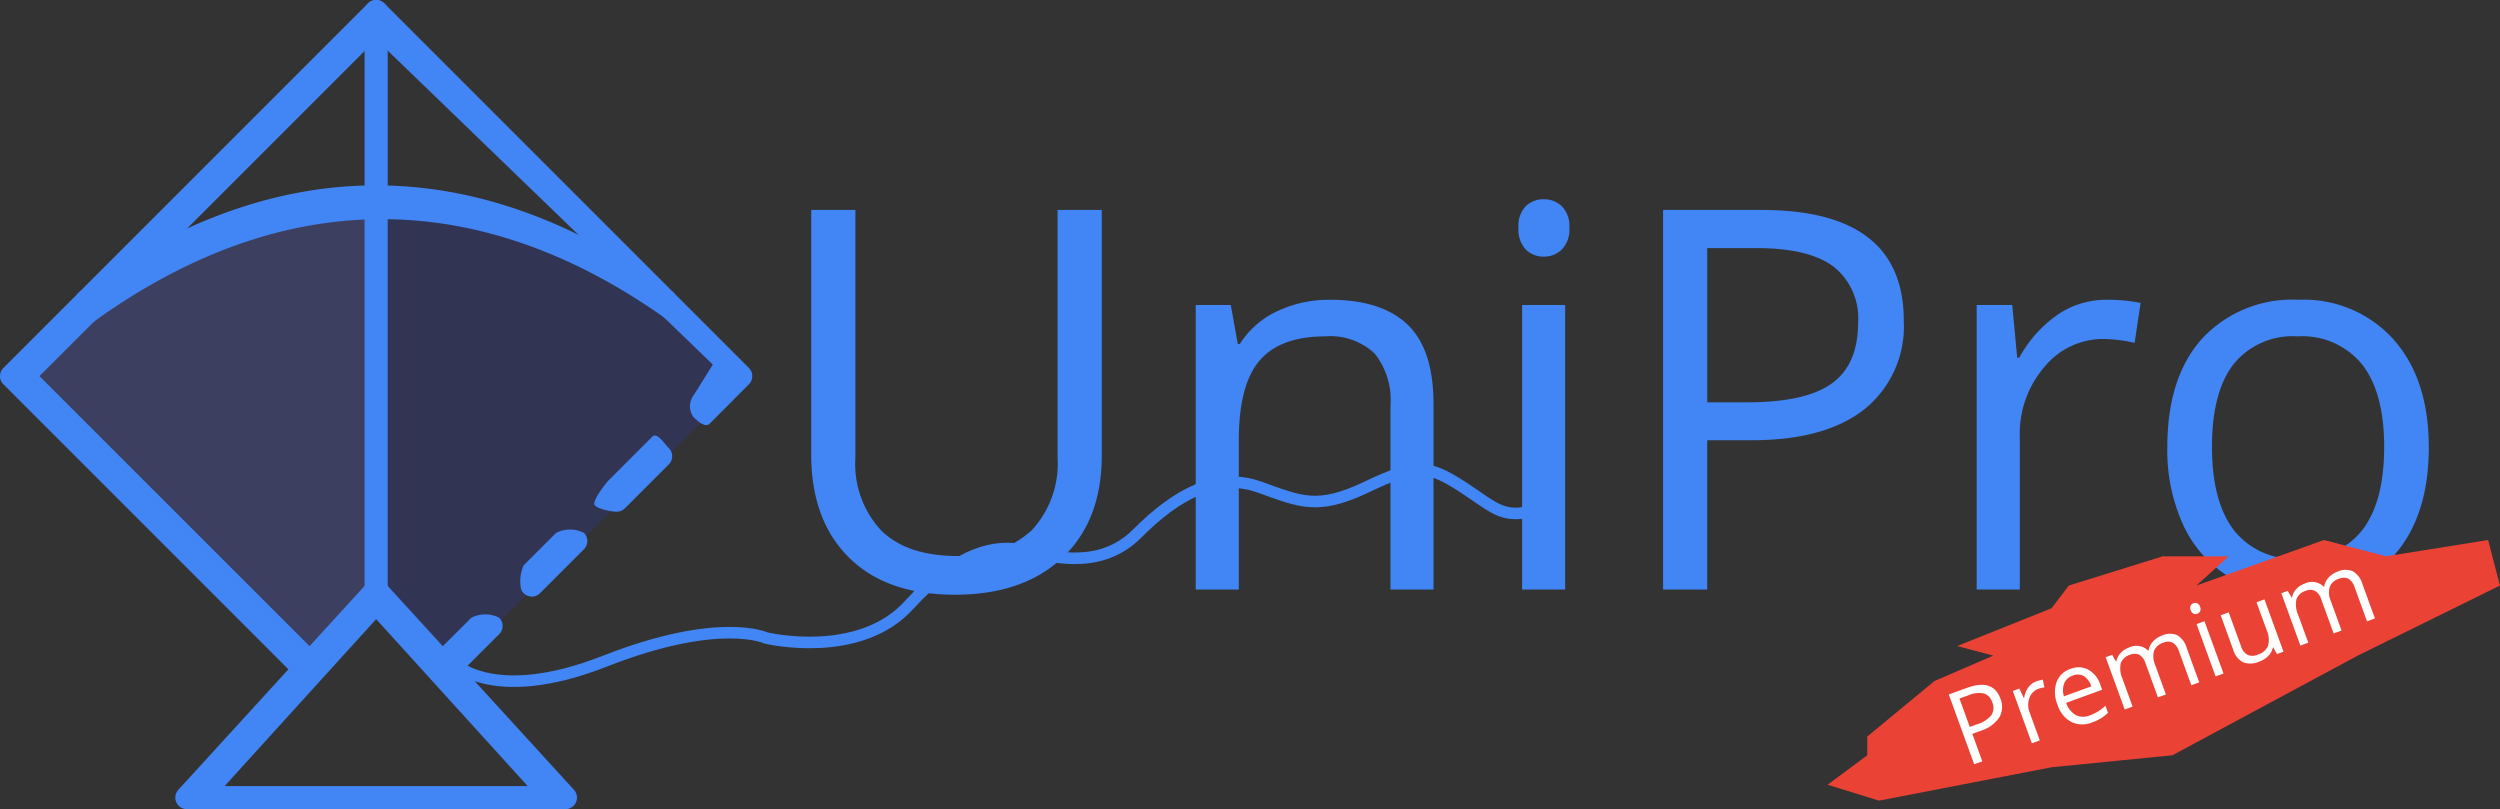 <svg xmlns="http://www.w3.org/2000/svg" width="216.272" height="70" viewBox="0 0 216.272 70">
  <rect x="0" y="0" width="216.272" height="70" fill="#333333" stroke="none"/>
  <g id="Group_53" data-name="Group 53" transform="translate(-262 -115)">
    <g id="Group_21" data-name="Group 21">
      <g id="Group_20" data-name="Group 20">
        <g id="Group_17" data-name="Group 17" transform="translate(255 110)">
          <path id="Path_56" data-name="Path 56" d="M668.437,207.616l25.3,24.963,5.923-6.089V192.1s-12.066.764-20.62,6.107S668.437,207.616,668.437,207.616Z" transform="translate(-660 -170)" fill="#3d3f60"/>
          <path id="Path_57" data-name="Path 57" d="M699.659,207.616l-25.3,24.963-5.923-6.089V192.1s12.066.764,20.62,6.107S699.659,207.616,699.659,207.616Z" transform="translate(-628 -170)" fill="#313453"/>
          <g id="Group_16" data-name="Group 16">
            <g id="logo" transform="translate(2.54 3)">
              <path id="Path_49" data-name="Path 49" d="M30.79,60.87a1,1,0,0,1-.707-.293L4.753,35.247a1,1,0,0,1,0-1.414l31.54-31.54a1,1,0,0,1,1.414,0l31.54,31.54a1,1,0,0,1,0,1.413l-3.39,3.4c-.39.391-1.025-.193-1.416-.583a1.574,1.574,0,0,1,0-1.829l1.685-2.693L37,5.414,7.874,34.54,31.5,58.163a3.372,3.372,0,0,1,.217,2.09,1,1,0,0,1-.924.617Z" fill="#4285f4"/>
              <path id="Path_50" data-name="Path 50" d="M50.47,53.61a1,1,0,0,1-.924-.617,3.372,3.372,0,0,1,.217-2.09l2.8-2.8a2.633,2.633,0,0,1,2.414,0,1,1,0,0,1,0,1.414l-3.8,3.8A1,1,0,0,1,50.47,53.61Z" fill="#4285f4"/>
              <path id="Path_51" data-name="Path 51" d="M43.21,60.87a1,1,0,0,1-.924-.618,3.37,3.37,0,0,1,.218-2.09l2.73-2.72a2.633,2.633,0,0,1,2.414,0,1,1,0,0,1,0,1.414l-3.73,3.72a1,1,0,0,1-.706.292Z" fill="#4285f4"/>
              <path id="Path_52" data-name="Path 52" d="M57.81,46.27c-.4,0-1.769-.244-1.924-.617s.931-1.8,1.217-2.09l3.8-3.8c.39-.391,1.024.609,1.414,1a1,1,0,0,1,0,1.414l-3.8,3.8A1,1,0,0,1,57.81,46.27Z" fill="#4285f4"/>
              <path id="Path_53" data-name="Path 53" d="M53.375,72H20.625a1,1,0,0,1-.738-1.674L36.262,52.4a1.031,1.031,0,0,1,1.476,0L54.113,70.326A1,1,0,0,1,53.375,72ZM23.894,70H50.106L37,55.561Z" fill="#4285f4"/>
              <path id="Path_54" data-name="Path 54" d="M37,54.079a1,1,0,0,1-1-1V3a1,1,0,1,1,2,0V53.079A1,1,0,0,1,37,54.079Z" fill="#4285f4"/>
              <path id="Path_55" data-name="Path 55" d="M62.027,29.028c-.209,0,.587.934.417.812C46,18,29,18,12.556,29.84c-.448.323-1.073-.779-1.4-1.227a1,1,0,0,1,.227-1.4c17-12.237,34.23-12.237,51.226,0a1,1,0,0,1,.366,1.119c-.134.413.482.693-.952.692Z" fill="#4285f4"/>
            </g>
          </g>
        </g>
        <path id="Path_71" data-name="Path 71" d="M29.312-32.838V-11.59q0,5.615-3.392,8.827T16.6.449q-5.93,0-9.175-3.234T4.178-11.68V-32.838H8V-11.41A8.441,8.441,0,0,0,10.242-5.1q2.246,2.2,6.6,2.2a8.739,8.739,0,0,0,6.4-2.212,8.511,8.511,0,0,0,2.246-6.345V-32.838ZM54.288,0V-15.925a6.425,6.425,0,0,0-1.37-4.492,5.582,5.582,0,0,0-4.29-1.482q-3.863,0-5.66,2.089t-1.8,6.9V0H37.442V-24.617h3.032l.606,3.369h.18a7.613,7.613,0,0,1,3.212-2.819,10.436,10.436,0,0,1,4.6-1q4.447,0,6.693,2.145t2.246,6.862V0ZM69.4,0H65.676V-24.617H69.4ZM65.361-31.288a2.477,2.477,0,0,1,.629-1.875,2.2,2.2,0,0,1,1.572-.6,2.2,2.2,0,0,1,1.55.606,2.432,2.432,0,0,1,.651,1.864,2.47,2.47,0,0,1-.651,1.875,2.175,2.175,0,0,1-1.55.618,2.154,2.154,0,0,1-1.572-.618A2.522,2.522,0,0,1,65.361-31.288ZM98.693-23.27a9.2,9.2,0,0,1-3.4,7.67q-3.4,2.684-9.737,2.684H81.69V0H77.872V-32.838h8.513Q98.693-32.838,98.693-23.27Zm-17,7.075h3.437q5.076,0,7.345-1.64T94.74-23.09a5.665,5.665,0,0,0-2.134-4.852q-2.134-1.595-6.648-1.595H81.69Zm34.545-8.872a14.589,14.589,0,0,1,2.942.27l-.517,3.459a12.7,12.7,0,0,0-2.7-.337,6.561,6.561,0,0,0-5.11,2.426,8.845,8.845,0,0,0-2.123,6.042V0H105V-24.617h3.077l.427,4.56h.18a10.821,10.821,0,0,1,3.3-3.706A7.433,7.433,0,0,1,116.235-25.066Zm27.874,12.735q0,6.02-3.032,9.4A10.679,10.679,0,0,1,132.7.449a11.1,11.1,0,0,1-5.862-1.55,10.229,10.229,0,0,1-3.953-4.447,15.5,15.5,0,0,1-1.393-6.783q0-6.02,3.01-9.377a10.644,10.644,0,0,1,8.355-3.358,10.414,10.414,0,0,1,8.209,3.437Q144.109-18.193,144.109-12.331Zm-18.755,0q0,4.717,1.887,7.188a6.549,6.549,0,0,0,5.548,2.471,6.593,6.593,0,0,0,5.559-2.459q1.9-2.459,1.9-7.2,0-4.694-1.9-7.131a6.669,6.669,0,0,0-5.6-2.437,6.563,6.563,0,0,0-5.525,2.4Q125.354-17.093,125.354-12.331Z" transform="translate(328 166)" fill="#4285f4"/>
        <path id="Path_58" data-name="Path 58" d="M2483.022,172.195s3.371,3.9,13.31,0,13.949-2,13.949-2,8.024,1.925,12.361-2.856,7.635-5.172,9.7-4.763,6.635,1.991,10.031-1.417,6.916-5.316,10.522-4.041,5.031,2.065,9.355,0,5.348-1.878,8.267,0,3.628,3.091,7.107,1.7" transform="translate(-2182)" fill="none" stroke="#4285f4" stroke-width="1"/>
      </g>
      <path id="Path_59" data-name="Path 59" d="M2572.815,188.13l5.087-2.2-3.119-.831,8.16-3.262,1.5-1.969,8.121-2.529h5.711l-2.8,2.529,11.037-3.939,5.374,1.41,8.829-1.41,1.019,3.939-12.3,6.062-16.03,8.62-10.468,1.04-14.912,2.885-4.45-1.372,3.431-2.553v-1.621Z" transform="translate(-2143.469 -14.214)" fill="#ea4335"/>
      <path id="Path_73" data-name="Path 73" d="M4.957-4.553a1.8,1.8,0,0,1-.666,1.5,3.016,3.016,0,0,1-1.905.525H1.63V0H.883V-6.425H2.549Q4.957-6.425,4.957-4.553ZM1.63-3.168H2.3A2.5,2.5,0,0,0,3.74-3.489a1.182,1.182,0,0,0,.444-1.028,1.108,1.108,0,0,0-.417-.949,2.181,2.181,0,0,0-1.3-.312H1.63ZM8.389-4.9a2.854,2.854,0,0,1,.576.053l-.1.677a2.485,2.485,0,0,0-.527-.066,1.284,1.284,0,0,0-1,.475,1.731,1.731,0,0,0-.415,1.182V0H6.192V-4.816h.6l.083.892h.035a2.117,2.117,0,0,1,.646-.725A1.454,1.454,0,0,1,8.389-4.9ZM11.72.088a2.213,2.213,0,0,1-1.685-.65,2.518,2.518,0,0,1-.617-1.806,2.792,2.792,0,0,1,.573-1.85,1.9,1.9,0,0,1,1.54-.686,1.816,1.816,0,0,1,1.433.6,2.282,2.282,0,0,1,.527,1.571v.461H10.173A1.909,1.909,0,0,0,10.6-.989a1.482,1.482,0,0,0,1.145.439,3.879,3.879,0,0,0,1.538-.325v.65a3.86,3.86,0,0,1-.732.24A4.112,4.112,0,0,1,11.72.088Zm-.2-4.381a1.191,1.191,0,0,0-.925.378,1.742,1.742,0,0,0-.406,1.046h2.518A1.6,1.6,0,0,0,12.4-3.927,1.083,1.083,0,0,0,11.522-4.293ZM20.874,0V-3.133A1.3,1.3,0,0,0,20.628-4a.952.952,0,0,0-.765-.288,1.235,1.235,0,0,0-1.006.391,1.859,1.859,0,0,0-.325,1.2V0H17.8V-3.133A1.3,1.3,0,0,0,17.556-4a.958.958,0,0,0-.769-.288,1.191,1.191,0,0,0-1,.411,2.224,2.224,0,0,0-.319,1.347V0h-.729V-4.816h.593l.119.659h.035a1.434,1.434,0,0,1,.582-.549,1.779,1.779,0,0,1,.842-.2,1.431,1.431,0,0,1,1.477.817h.035a1.536,1.536,0,0,1,.624-.6,1.936,1.936,0,0,1,.932-.22,1.631,1.631,0,0,1,1.224.42A1.877,1.877,0,0,1,21.6-3.142V0Zm2.962,0h-.729V-4.816h.729Zm-.791-6.122a.485.485,0,0,1,.123-.367.43.43,0,0,1,.308-.116.43.43,0,0,1,.3.119.476.476,0,0,1,.127.365.483.483,0,0,1-.127.367.426.426,0,0,1-.3.121.421.421,0,0,1-.308-.121A.494.494,0,0,1,23.045-6.122Zm3.023,1.305v3.125a1.257,1.257,0,0,0,.268.879,1.092,1.092,0,0,0,.839.29,1.369,1.369,0,0,0,1.105-.413,2.084,2.084,0,0,0,.349-1.349V-4.816h.729V0h-.6l-.105-.646h-.04a1.454,1.454,0,0,1-.622.545,2.09,2.09,0,0,1-.907.189A1.841,1.841,0,0,1,25.767-.33a1.777,1.777,0,0,1-.437-1.336V-4.816ZM37.046,0V-3.133A1.3,1.3,0,0,0,36.8-4a.952.952,0,0,0-.765-.288,1.235,1.235,0,0,0-1.006.391,1.859,1.859,0,0,0-.325,1.2V0h-.729V-3.133A1.3,1.3,0,0,0,33.728-4a.958.958,0,0,0-.769-.288,1.191,1.191,0,0,0-1,.411,2.224,2.224,0,0,0-.319,1.347V0h-.729V-4.816H31.5l.119.659h.035a1.434,1.434,0,0,1,.582-.549,1.779,1.779,0,0,1,.842-.2,1.431,1.431,0,0,1,1.477.817h.035a1.536,1.536,0,0,1,.624-.6,1.936,1.936,0,0,1,.932-.22,1.631,1.631,0,0,1,1.224.42,1.877,1.877,0,0,1,.406,1.343V0Z" transform="translate(431.955 181.418) rotate(-20)" fill="#fff"/>
    </g>
  </g>
</svg>
